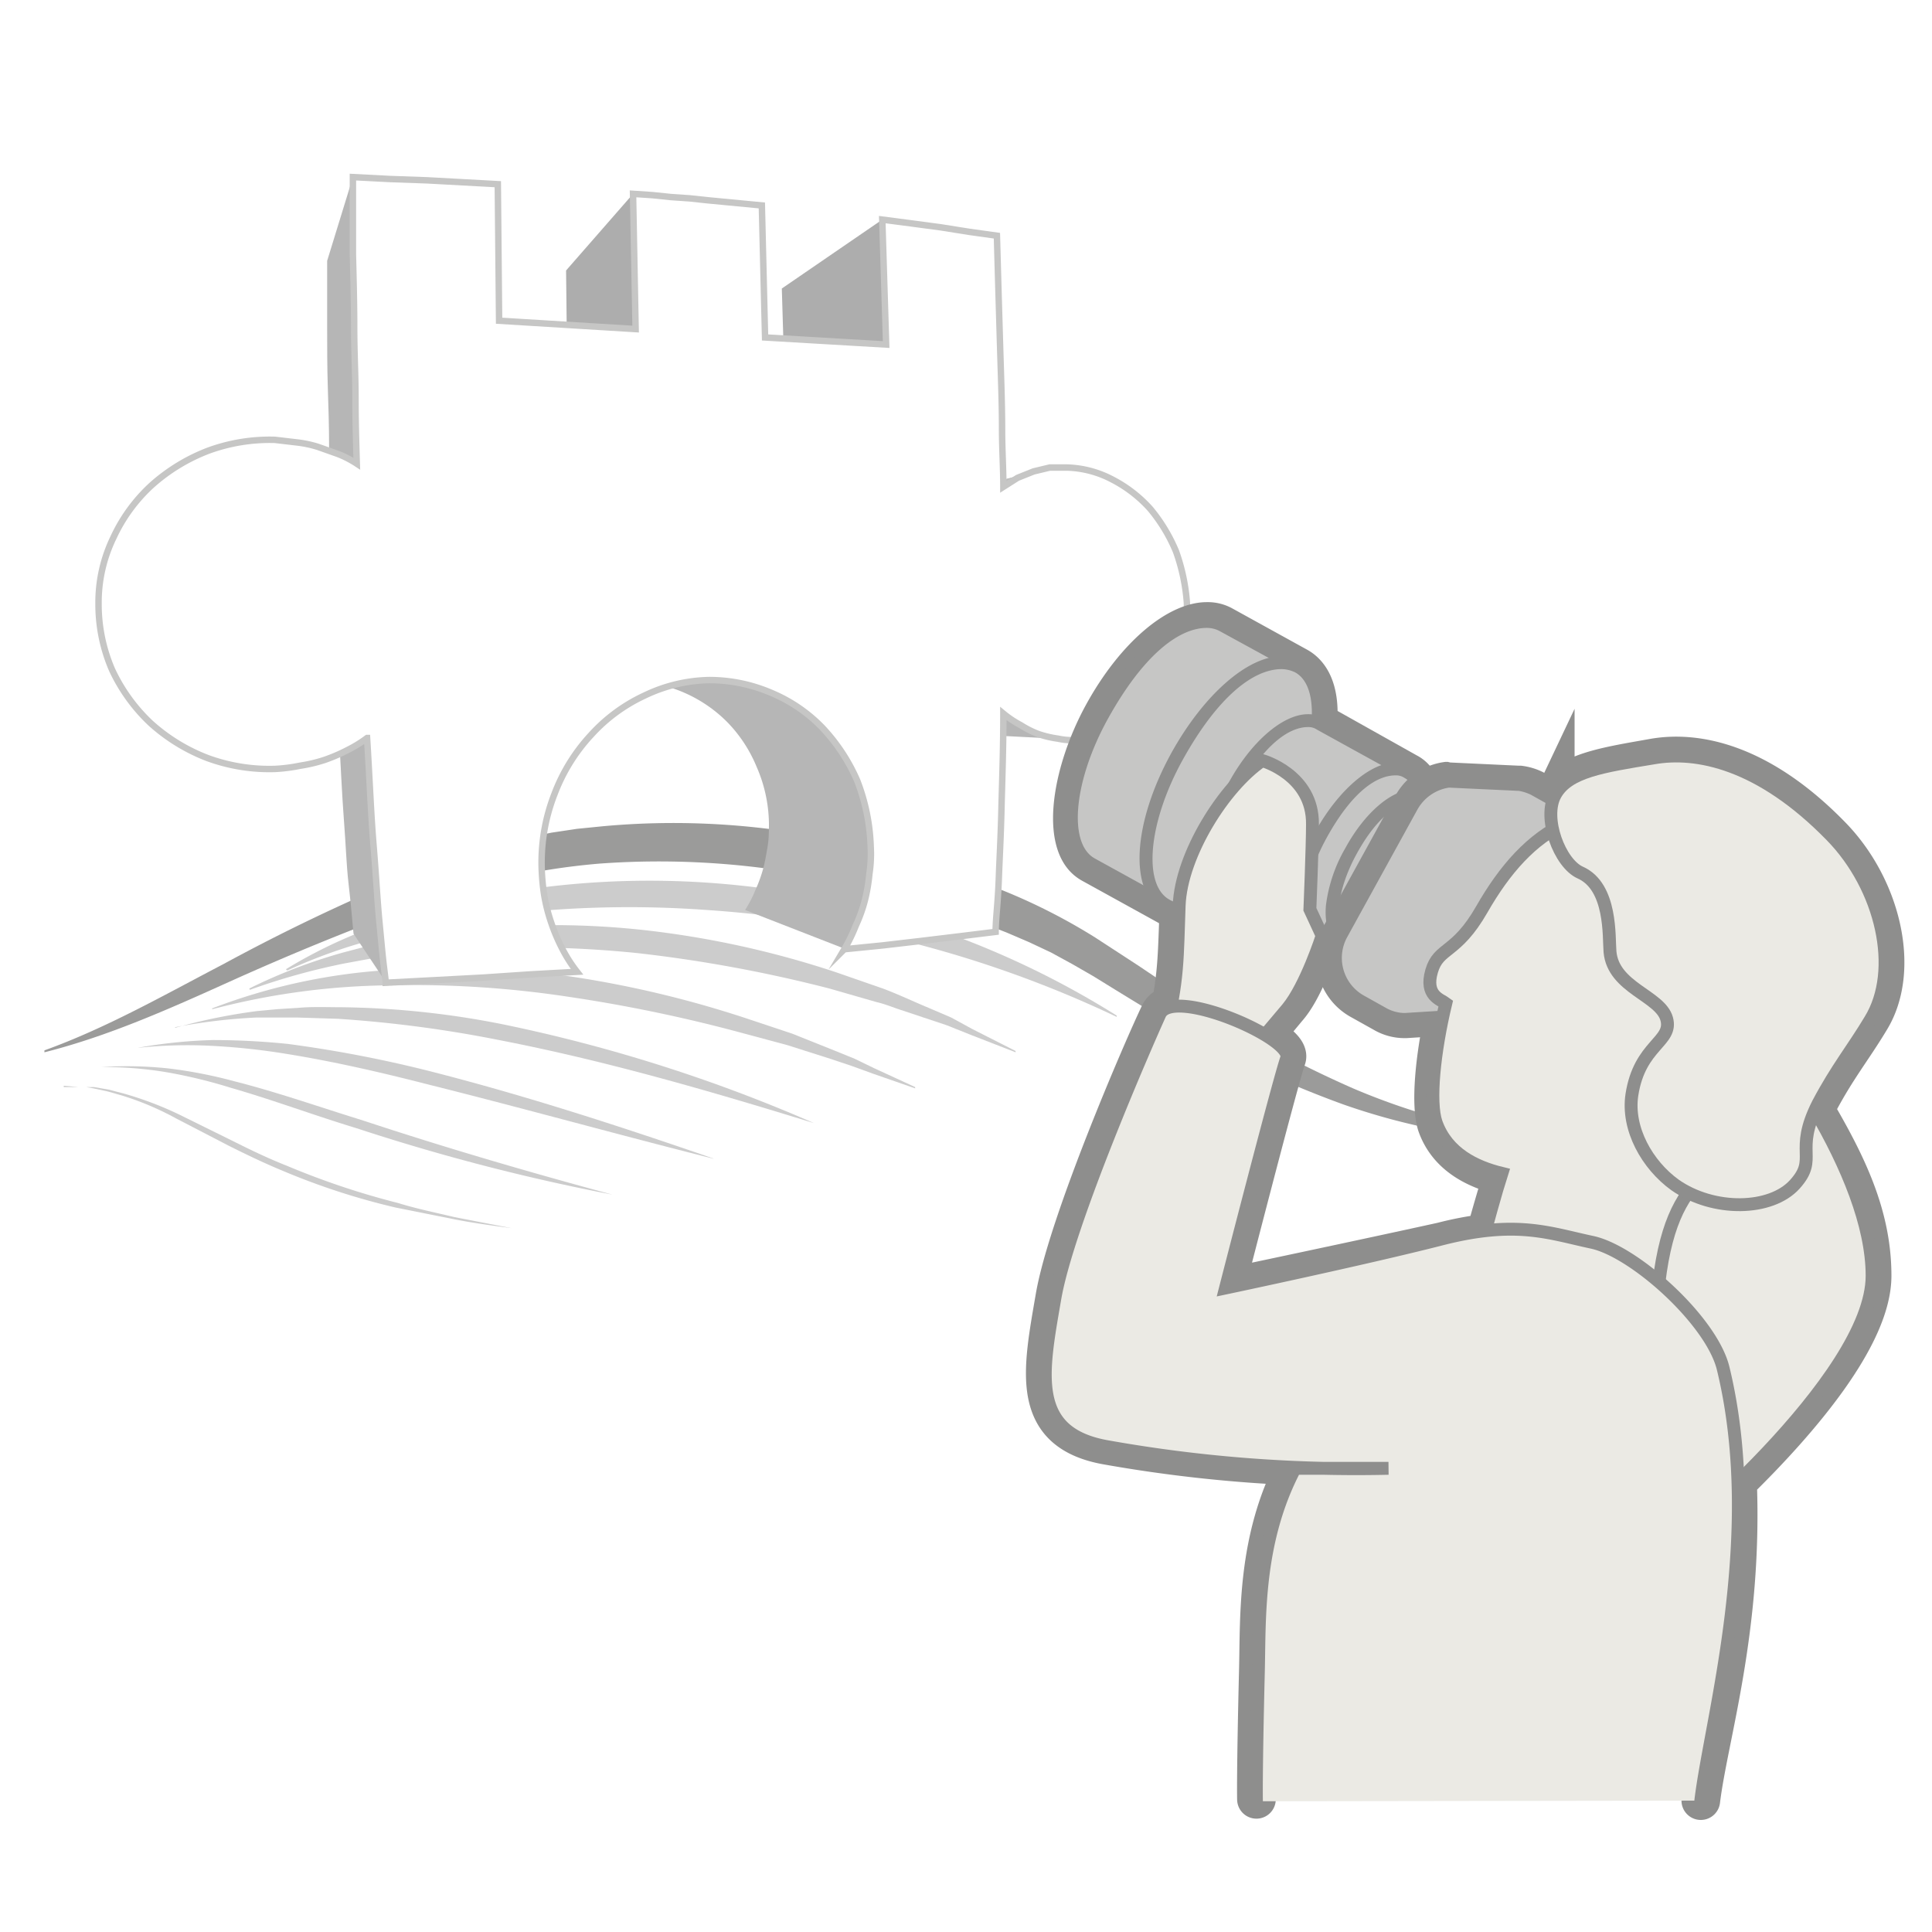 <svg xmlns="http://www.w3.org/2000/svg" xmlns:xlink="http://www.w3.org/1999/xlink" viewBox="0 0 300 300"><defs><filter id="a" name="dropshadow"><feGaussianBlur stdDeviation="5" in="SourceAlpha"/><feOffset dx="2" dy="2"/><feComponentTransfer><feFuncA slope="0.3" type="linear"/></feComponentTransfer><feMerge><feMergeNode/><feMergeNode in="SourceGraphic"/></feMerge></filter><clipPath id="b"><path d="M140.5,76l1.6-.5.8-.2,1.7-.4,1.8-.5.9-.2,1.8-.5,1.9-.5,1-.3,2-.5,2-.5,1-.3,2.2-.6-1.4.5a3.5,3.5,0,0,0-1.4.6l-1.3.7a5.7,5.7,0,0,0-1.3.8l-18.1,4.6,1.1-.7,1.2-.6,1.2-.5Z" fill="none"/></clipPath><clipPath id="c"><path d="M164,112.8l-19.5-1-2.4-.3-2.4-.7-2.1-1.1-2.1-1.4,18.3.4a12.5,12.5,0,0,0,2.4,1.6,14.1,14.1,0,0,0,2.4,1.3,13.8,13.8,0,0,0,2.7.8A12.6,12.6,0,0,0,164,112.8Z" fill="none"/></clipPath><clipPath id="d"><path d="M129.1,145.3l-15.4-6a18.2,18.2,0,0,0,1.6-3.1,21.9,21.9,0,0,0,1.2-3.3c.3-1.1.5-2.3.7-3.5s.2-2.4.2-3.6a22.6,22.6,0,0,0-1.9-8.7,21.8,21.8,0,0,0-4.6-7,21.5,21.5,0,0,0-6.8-4.6,19.7,19.7,0,0,0-8.4-1.6l12.4-.4a24.4,24.4,0,0,1,9.7,2,23.7,23.7,0,0,1,7.9,5.4,28.5,28.5,0,0,1,5.4,8.2,30.9,30.9,0,0,1,2.1,10.2,20.3,20.3,0,0,1-.2,4.3,27,27,0,0,1-.7,4.1,22.4,22.4,0,0,1-1.4,3.9A25.3,25.3,0,0,1,129.1,145.3Z" fill="none"/></clipPath><clipPath id="e"><path d="M53.4,70l-4.2,5.8c0-2.8-.1-5.6-.1-8.6s-.1-6-.2-9.1-.1-6.3-.1-9.6v-10l4-13v12c.1,3.9.1,7.7.2,11.4s.1,7.3.2,10.8S53.3,66.6,53.4,70Z" fill="none"/></clipPath><clipPath id="f"><path d="M57.9,150.5l-5-7.5c0-.1-.1-.8-.2-2.1s-.3-3.3-.6-5.9-.4-5.8-.7-9.7-.5-8.6-.8-13.9l4.4,1.1c.4,6.4.7,11.9,1,16.6s.7,8.6.9,11.8.5,5.4.7,7S57.9,150.3,57.9,150.5Z" fill="none"/></clipPath></defs><path d="M239.8,176.8a84.1,84.1,0,0,1-15.8-1.2,102.8,102.8,0,0,1-15.4-4.1,164.4,164.4,0,0,1-28.7-13.7l-6.7-4.1-3.4-2.1-3.3-1.9-3.3-1.8-3.4-1.6-3.5-1.5-3.6-1.4a143.6,143.6,0,0,0-29.4-7.9,127.5,127.5,0,0,0-30.2-1.4,105.9,105.9,0,0,0-14.8,2.3l-1.8.4-1.8.5-3.6,1.1-1.8.6-1.8.6-3.6,1.3c-9.6,3.5-19.1,7.4-28.4,11.6s-18.7,8.4-28.6,10.9v-.3c9.7-3.5,18.6-8.6,27.8-13.4a304.5,304.5,0,0,1,28.2-13.5c2.4-1,4.7-2,7.3-2.8a51.5,51.5,0,0,1,7.6-2.4l3.9-1,1-.3h1l1.9-.4,4-.6,4-.4a120.1,120.1,0,0,1,31.7,1.3l2,.3,1.9.4,3.9.8,7.7,2c2.5.7,5.1,1.5,7.6,2.4l7.4,2.8a91.8,91.8,0,0,1,14.3,7.3l6.6,4.3,6.4,4.3a177.1,177.1,0,0,0,27,14.8,104.7,104.7,0,0,0,14.6,5,87.2,87.2,0,0,0,15.3,2.5Z" fill="#9b9b9a"/><path d="M44.4,150.5a75.2,75.2,0,0,1,15.5-7.2A134.8,134.8,0,0,1,76.5,139a133,133,0,0,1,33.9-1.9,137.1,137.1,0,0,1,63,20.6v.2a175.2,175.2,0,0,0-63.7-16.6,165.6,165.6,0,0,0-33,.9,151,151,0,0,0-16.3,3.1,81.9,81.9,0,0,0-15.8,5.4Z" fill="#ccc"/><path d="M38.7,153.5a83.1,83.1,0,0,1,14.6-5.6l3.8-1,3.8-.8c2.6-.6,5.2-.9,7.8-1.3a129.5,129.5,0,0,1,31.1-.4,145.6,145.6,0,0,1,30.1,6.6l7.2,2.5c2.4.9,4.7,2,7.1,3l3.5,1.5,3.3,1.8,6.7,3.4v.2l-7.2-2.8-3.5-1.4-3.6-1.2-3.6-1.2c-1.2-.4-2.4-.9-3.7-1.2l-7.3-2.1A216.9,216.9,0,0,0,99,148a171.5,171.5,0,0,0-30.4-.4c-2.5.3-5,.4-7.5.8l-3.8.5-3.8.7a103,103,0,0,0-14.7,4.1Z" fill="#ccc"/><path d="M32.9,156.6a92.2,92.2,0,0,1,27.9-6,133.6,133.6,0,0,1,28.3,1.1,164.7,164.7,0,0,1,27.3,6.6l6.6,2.2,6.5,2.6,3.2,1.3,3.1,1.5,6.3,2.9v.2l-6.6-2.3-3.3-1.2-3.3-1.1-6.6-2.1-6.7-1.8a234.9,234.9,0,0,0-27.2-5.7A160.5,160.5,0,0,0,60.6,153,111.9,111.9,0,0,0,33,156.7Z" fill="#ccc"/><path d="M27.2,159.6A89.3,89.3,0,0,1,39.9,157l3.2-.3,3.2-.2c2.2-.2,4.3-.1,6.5-.1a135.4,135.4,0,0,1,25.5,2.7,243,243,0,0,1,48.1,15.3h0c-16.2-5-32.4-9.7-48.9-12.9a192.3,192.3,0,0,0-25-3.3l-6.4-.2H39.8a90.2,90.2,0,0,0-12.6,1.5Z" fill="#ccc"/><path d="M21.4,162.7A77.4,77.4,0,0,1,33,161.5a114.6,114.6,0,0,1,11.7.6,193.5,193.5,0,0,1,22.7,4.4c14.8,3.8,29.2,8.5,43.4,13.4h-.1c-14.7-3.7-29.4-7.8-44.2-11.5-7.4-1.9-14.8-3.6-22.3-4.8a105.5,105.5,0,0,0-11.3-1.2,72.4,72.4,0,0,0-11.4.3Z" fill="#ccc"/><path d="M15.7,165.7a60,60,0,0,1,10.4.2,72.1,72.1,0,0,1,10.3,2c6.7,1.7,13.2,4,19.7,6,13,4.3,26,8.1,39,11.6h0a321.5,321.5,0,0,1-39.7-10.3c-6.6-2-13-4.4-19.6-6.3a79.4,79.4,0,0,0-9.9-2.4,58.4,58.4,0,0,0-10.2-.8Z" fill="#ccc"/><path d="M9.9,168.8h4.7l2.3.4,2.3.6a53.7,53.7,0,0,1,8.7,3.3l8.3,4.1c2.8,1.4,5.5,2.7,8.3,3.8a121.2,121.2,0,0,0,17.3,5.8c2.9.9,5.9,1.5,8.8,2.2l8.8,1.7h0c-3-.4-6-.8-9-1.4l-9-1.8a108.4,108.4,0,0,1-17.5-5.7c-2.9-1.2-5.6-2.5-8.4-3.9l-8.1-4.2a45.2,45.2,0,0,0-8.5-3.6l-2.1-.6-2.3-.5-1.1-.2H12.2l-2.3-.2Z" fill="#ccc"/><g filter="url(#a)"><g style="isolation:isolate"><g style="isolation:isolate"><g clip-path="url(#b)"><g style="isolation:isolate"><path d="M153.8,73.6l-18.1,4.6.8-.5.8-.5.9-.4.9-.4,18.5-4.9-1,.4-1,.5-.9.6-.9.6" fill="#b6b6b6"/><path d="M157.6,71.5l-18.5,4.9h1.4l18.7-5h-.8l-.4.2h-.4" fill="#bebebe"/></g></g></g><g style="isolation:isolate"><g clip-path="url(#c)"><g style="isolation:isolate"><path d="M164,112.8l-19.5-1-2.4-.3-2.4-.7-2.1-1.1-2.1-1.4,18.3.4a12.5,12.5,0,0,0,2.4,1.6,14.1,14.1,0,0,0,2.4,1.3,13.8,13.8,0,0,0,2.7.8,12.6,12.6,0,0,0,2.7.4" fill="#b6b6b6"/></g></g></g><polygon points="135.6 51.5 119.9 59.5 119.4 42.8 135 32.1 135.6 51.5" fill="#adadad"/><polygon points="96.7 49.1 86.1 57.8 85.9 40 96.3 28.1 96.7 49.1" fill="#adadad"/><g style="isolation:isolate"><g clip-path="url(#d)"><g style="isolation:isolate"><path d="M129.1,145.3l-15.4-6a18.2,18.2,0,0,0,1.6-3.1,21.9,21.9,0,0,0,1.2-3.3c.3-1.1.5-2.3.7-3.5s.2-2.4.2-3.6a22.6,22.6,0,0,0-1.9-8.7,21.8,21.8,0,0,0-4.6-7,21.5,21.5,0,0,0-6.8-4.6,19.7,19.7,0,0,0-8.4-1.6l12.4-.4a24.4,24.4,0,0,1,9.7,2,23.7,23.7,0,0,1,7.9,5.4,28.5,28.5,0,0,1,5.4,8.2,30.9,30.9,0,0,1,2.1,10.2,20.3,20.3,0,0,1-.2,4.3,27,27,0,0,1-.7,4.1,22.4,22.4,0,0,1-1.4,3.9,25.3,25.3,0,0,1-1.8,3.7" fill="#b6b6b6"/></g></g></g><g style="isolation:isolate"><g clip-path="url(#e)"><g style="isolation:isolate"><path d="M53.4,70l-4.2,5.8c0-2.8-.1-5.6-.1-8.6s-.1-6-.2-9.1-.1-6.3-.1-9.6v-10l4-13v12c.1,3.9.1,7.7.2,11.4s.1,7.3.2,10.8.1,6.9.2,10.3" fill="#b6b6b6"/></g></g></g><g style="isolation:isolate"><g clip-path="url(#f)"><g style="isolation:isolate"><path d="M57.9,150.5l-5-7.5c0-.1-.1-.8-.2-2.1s-.3-3.3-.6-5.9-.4-5.8-.7-9.7-.5-8.6-.8-13.9l4.4,1.1c.4,6.4.7,11.9,1,16.6s.7,8.6.9,11.8.5,5.4.7,7,.3,2.4.3,2.6" fill="#b6b6b6"/></g></g></g><path d="M107.9,29.1l2.1.2,2.1.2,2.1.2,2.1.2.5,20.5,18.8,1.1L135,32.1l4.6.6,4.5.6,4.4.7,4.3.6c.1,3.6.2,7.2.3,10.6s.2,6.8.3,10,.2,6.4.2,9.5.2,6,.2,8.9l2.2-1.4,2.5-1,2.5-.6h2.7a16,16,0,0,1,7.1,1.9,20.6,20.6,0,0,1,5.8,4.5,25.8,25.8,0,0,1,4,6.6,30,30,0,0,1,1.7,8,26.5,26.5,0,0,1-1,8.1,22,22,0,0,1-3.5,6.6,16.1,16.1,0,0,1-5.4,4.7,15.3,15.3,0,0,1-7,1.9,10.6,10.6,0,0,1-3.1-.2,16.3,16.3,0,0,1-3-.7,14.7,14.7,0,0,1-2.8-1.4,15.9,15.9,0,0,1-2.7-1.8c0,5.8-.2,10.8-.3,15s-.3,7.7-.4,10.5-.3,4.8-.4,6.2-.1,2.1-.1,2.2l-5.7.7-5.8.7-6,.7-6,.6a25.3,25.3,0,0,0,1.8-3.7,22.4,22.4,0,0,0,1.4-3.9,27,27,0,0,0,.7-4.1,20.3,20.3,0,0,0,.2-4.3,30.9,30.9,0,0,0-2.1-10.2,28.5,28.5,0,0,0-5.4-8.2,23.7,23.7,0,0,0-7.9-5.4,24.4,24.4,0,0,0-9.7-2,24.1,24.1,0,0,0-10,2.4,25.9,25.9,0,0,0-8.3,6.1,28,28,0,0,0-5.7,9.2,29.2,29.2,0,0,0-2,11.1,34.2,34.2,0,0,0,.4,4.6,27,27,0,0,0,1.1,4.3,28.3,28.3,0,0,0,1.7,4,22.1,22.1,0,0,0,2.3,3.6l-7.2.4-7.4.5-7.5.4-7.6.4c0-.2-.1-1-.3-2.6s-.4-3.9-.7-7-.5-7-.9-11.8-.6-10.2-1-16.6a19.8,19.8,0,0,1-3.1,1.9,26.3,26.3,0,0,1-3.5,1.5,23.4,23.4,0,0,1-3.8.9,26,26,0,0,1-3.9.5,27.9,27.9,0,0,1-10.5-1.7,28.2,28.2,0,0,1-8.8-5.4,27.1,27.1,0,0,1-6-8.3,25.6,25.6,0,0,1-2.1-10.3,23.1,23.1,0,0,1,2.3-10.2,25.6,25.6,0,0,1,6-8.2A28.4,28.4,0,0,1,30.3,68a27.7,27.7,0,0,1,10.4-1.7l3.4.4a17.6,17.6,0,0,1,3.3.7l3.1,1.1A15.9,15.9,0,0,1,53.4,70c-.1-3.4-.2-6.8-.2-10.3S53,52.6,53,48.9s-.1-7.5-.2-11.4v-12l5.8.3,5.7.2,5.5.3,5.5.3.2,21.2,21.2,1.3-.4-21,3,.2,2.9.3,2.9.2Z" fill="#fff" stroke="#c6c6c5" stroke-miterlimit="10"/></g></g><path d="M264.1,279.6c1.2-9.9,6.6-26.5,5.7-49.5,9.7-9.5,20.9-22.6,20.9-32s-3.9-17.3-8.8-25.7a10.4,10.4,0,0,0,.4-1c2.9-5.5,5.4-8.5,8.1-13,4.8-7.8,1.8-20.6-6-28.6-11.1-11.4-21-13.3-27.7-12.1s-13.2,2.1-15.2,5.7a13.4,13.4,0,0,0-.7,1.8l-3.1-1.8a7,7,0,0,0-1.9-.6h-.1l-10.7-.5a6.5,6.5,0,0,0-4.3,2.6l-.4-.2h-.4v-.7a.9.9,0,0,1-.1-.5c0-.1-.1-.2-.1-.3a.4.4,0,0,0-.1-.3,1.4,1.4,0,0,0-.2-.6V122l-.2-.3c0-.1-.1-.1-.1-.2l-.3-.3h-.1l-.5-.3-13.6-7.5-.5-.2h-.5a14.7,14.7,0,0,0,0-4.2h0a3.6,3.6,0,0,0-.2-1h0l-.3-.9c0-.1-.1-.1-.1-.2l-.4-.7v-.2l-.5-.5v-.2l-.7-.5L189.4,98l-.4-.2-.5-.2a6,6,0,0,0-3.2.3c-4.1,1.4-9.3,6.5-13.2,13.6-3,5.4-4.7,10.9-4.7,15.1a8.4,8.4,0,0,0,.2,2.8,4.8,4.8,0,0,0,.8,2.2,4.4,4.4,0,0,0,.8,1.1.1.1,0,0,0,.1.1,1.8,1.8,0,0,0,.7.5l11.6,6.4h0a1.1,1.1,0,0,0,.8.3h.7v.4c-.3,6.5-.2,10.2-1.3,15.7a2.5,2.5,0,0,0-1.7,1.2c-2.6,5.4-14.3,32.5-16.3,44.1s-3.9,20.8,7.9,23a220.2,220.2,0,0,0,31.1,3.3h-1.7c-6,11.4-5.5,23.3-5.7,31.5-.4,16.4-.3,20.2-.3,20.2M190.3,200s8.4-32.7,9.5-35.7c.3-1-1.1-2.3-3.3-3.6l3.4-4.1c2.6-2.9,4.7-9.3,5.3-10.9h2.5l.4-.2h.3l.4-.2h0l.3.2a.2.2,0,0,0,.2.2v.2a6.7,6.7,0,0,0,2.6,9.1l3.4,1.9a6,6,0,0,0,2.9.8l6.1-.4c-1.6,7.2-2.2,14.3-1.2,17.4,1.7,4.8,6.1,6.9,10.2,7.9-.7,2.2-1.7,5.6-2.6,8.9a53.3,53.3,0,0,0-6.8,1.3C212.1,195.4,190.3,200,190.3,200Z" fill="#ebeae4" stroke="#8e8e8d" stroke-linecap="round" stroke-miterlimit="10" stroke-width="6"/><g style="isolation:isolate"><path d="M217.1,151.6a1.9,1.9,0,0,1-1.2-.4l-7.3-4a7,7,0,0,1-2.7.6,4.6,4.6,0,0,1-2.3-.6l-13.4-7.4a12.2,12.2,0,0,1-6.6,2.4,6,6,0,0,1-3-.7L169,135.1c-2.8-1.6-4-5.1-3.5-10.1a38.6,38.6,0,0,1,4.8-14.5c5-9,11.8-15,17.1-15a6.1,6.1,0,0,1,3,.8l11.6,6.4c2.6,1.4,3.9,4.5,3.7,8.9l13.4,7.4a6,6,0,0,1,2.7,4.2l7.3,4c2,1.1,1.3,3.8,1.1,4.7-1,3.9-8.6,19.7-13.1,19.7Z" fill="#c6c6c5"/><path d="M187.4,97.5a4.2,4.2,0,0,1,2,.5l11.7,6.4h0c2.1,1.2,2.9,4.4,2.4,8.6a1.7,1.7,0,0,1,1,.3l13.6,7.5c1.1.6,1.7,2,1.8,3.8l.8.3,7.5,4.1h0c2.3,1.3-8.2,20.6-11.1,20.6h-.2l-7.5-4.1-.6-.5a6.7,6.7,0,0,1-2.8.8,3.7,3.7,0,0,1-1.5-.3l-13.6-7.5c-.3-.1-.5-.4-.7-.6-2.4,1.8-4.7,2.9-6.6,2.9a3.5,3.5,0,0,1-2-.5L170,133.3c-4.2-2.3-3.3-12.1,2.1-21.8s10.9-14,15.3-14m0-4h0c-6.1,0-13.5,6.3-18.8,16s-7.9,23.3-.5,27.3l11.6,6.4a7.6,7.6,0,0,0,3.9,1,12.5,12.5,0,0,0,6.6-2.1l12.4,6.8a6.3,6.3,0,0,0,3.4.8l2.4-.3,6.5,3.6a4.6,4.6,0,0,0,2.2.6c1.9,0,4.4-.7,9.4-9,2-3.4,4.7-8.7,5.6-12.2s-.5-6.1-2-6.9l-6.6-3.6a6.8,6.8,0,0,0-3.5-4.6l-12.3-6.9c-.1-6-2.9-8.5-4.7-9.5l-11.6-6.4a7.9,7.9,0,0,0-4-1Z" fill="#8e8e8d"/></g><path d="M181.6,140.7h-.5l-11.6-6.4c-4.8-2.6-4-12.8,1.7-23.2,4.7-8.5,11.4-14.5,16.2-14.5a5.1,5.1,0,0,1,2.5.6l11.6,6.4a1.3,1.3,0,0,1,.5.6.8.8,0,0,1-.1.8l-19.4,35.3A1.2,1.2,0,0,1,181.6,140.7Z" fill="#c6c6c5"/><path d="M187.4,97.5a4.2,4.2,0,0,1,2,.5l11.7,6.4-19.5,35.3L170,133.3c-4.2-2.3-3.3-12.1,2.1-21.8s10.9-14,15.3-14m0-2c-5.3,0-12.1,6-17.1,15-6.1,11.1-6.6,21.6-1.3,24.6l11.6,6.4,1,.2h.5a1.6,1.6,0,0,0,1.2-.9l19.5-35.3a2,2,0,0,0-.8-2.7l-11.6-6.4a6.1,6.1,0,0,0-3-.8Z" fill="#8e8e8d"/><path d="M183.6,141.2a5.4,5.4,0,0,1-2.5-.6c-2.4-1.3-3.5-4.6-3.1-9.1a40.7,40.7,0,0,1,4.8-14.1c4.7-8.5,11.4-14.5,16.2-14.5a5.1,5.1,0,0,1,2.5.6c2.4,1.4,3.5,4.6,3.1,9.1a36.9,36.9,0,0,1-4.8,14.1C195.1,135.3,188.5,141.2,183.6,141.2Z" fill="#c6c6c5"/><path d="M199,103.9a5,5,0,0,1,2.1.5c4.2,2.3,3.2,12.1-2.1,21.9s-11,13.9-15.4,13.9a3.5,3.5,0,0,1-2-.5c-4.2-2.3-3.3-12.1,2.1-21.8s10.9-14,15.3-14m0-2c-5.3,0-12.1,6-17.1,15-6.1,11.1-6.6,21.6-1.3,24.6a6,6,0,0,0,3,.7c5.3,0,12.2-6,17.1-15,6.1-11,6.7-21.6,1.3-24.5a6.1,6.1,0,0,0-3-.8Z" fill="#8e8e8d"/><path d="M204.5,146.4h-.4l-13.6-7.5c-1.8-1-2.6-3.4-2.3-6.7a28.1,28.1,0,0,1,3.3-9.9c3.4-6.2,8.1-10.3,11.6-10.3a4.1,4.1,0,0,1,1.9.5l13.6,7.5a1,1,0,0,1,.5.6,1.7,1.7,0,0,1-.1.7l-13.6,24.7a1,1,0,0,1-.6.5Z" fill="#c6c6c5"/><path d="M203.1,112.9a2.3,2.3,0,0,1,1.4.4l13.6,7.5-13.6,24.6-13.6-7.5c-2.9-1.6-2.2-8.4,1.5-15.2s7.6-9.8,10.7-9.8m0-2c-3.9,0-8.9,4.3-12.4,10.8s-5.4,15.4-.7,18l13.6,7.5.9.2a2.2,2.2,0,0,0,1.8-1l13.6-24.7a2.1,2.1,0,0,0-.8-2.7l-13.6-7.5a4.8,4.8,0,0,0-2.4-.6Z" fill="#8e8e8d"/><path d="M206,146.8a3.8,3.8,0,0,1-1.9-.5c-3.6-2-3.1-9.1,1-16.6s8-10.3,11.6-10.3a4.1,4.1,0,0,1,1.9.5c3.5,1.9,3.1,9.1-1.1,16.6S209.5,146.8,206,146.8Z" fill="#c6c6c5"/><path d="M216.7,120.4a2.3,2.3,0,0,1,1.4.4c3,1.6,2.3,8.4-1.4,15.2s-7.7,9.8-10.7,9.8a3.7,3.7,0,0,1-1.5-.4c-2.9-1.6-2.3-8.4,1.5-15.3s7.6-9.7,10.7-9.7m0-2h0c-3.9,0-8.9,4.3-12.5,10.8s-5.3,15.4-.6,18a4.8,4.8,0,0,0,2.4.6c3.9,0,8.9-4.4,12.4-10.8s5.3-15.4.7-18a4.8,4.8,0,0,0-2.4-.6Z" fill="#8e8e8d"/><path d="M216.9,150.5h-.5l-7.5-4.1c-1.5-.9-2.2-2.9-2-5.7a25.2,25.2,0,0,1,2.8-8.4c2.9-5.1,6.8-8.6,9.8-8.6a3.3,3.3,0,0,1,1.7.4l7.4,4.1a1,1,0,0,1,.4,1.4L217.7,150a1,1,0,0,1-.6.5Z" fill="#c6c6c5"/><path d="M219.5,124.6a2.7,2.7,0,0,1,1.2.3l7.5,4.1-11.3,20.5-7.5-4.1c-2.4-1.4-1.9-7,1.2-12.7s6.4-8.1,8.9-8.1m0-2c-3.4,0-7.6,3.6-10.6,9.1a23.6,23.6,0,0,0-3,8.8c-.4,4.3,1.4,6,2.5,6.6l7.5,4.1a1.7,1.7,0,0,0,1,.3h.5a1.9,1.9,0,0,0,1.2-.9L229.9,130a2.1,2.1,0,0,0-.8-2.8l-7.4-4.1a5.4,5.4,0,0,0-2.2-.5Z" fill="#8e8e8d"/><path d="M218,150.8a4.2,4.2,0,0,1-1.6-.4c-3-1.7-2.7-7.7.8-14.1s6.8-8.6,9.8-8.6a2.9,2.9,0,0,1,1.6.4c1.6.9,2.3,2.9,2,5.7a21.9,21.9,0,0,1-2.8,8.4C225,147.3,221.1,150.8,218,150.8Z" fill="#c6c6c5"/><path d="M227,128.7l1.2.3c2.4,1.3,1.9,7-1.3,12.7s-6.3,8.1-8.9,8.1a2,2,0,0,1-1.1-.3c-2.5-1.4-1.9-7,1.2-12.7s6.3-8.1,8.9-8.1m0-2h0c-3.4,0-7.6,3.6-10.7,9.1s-4.5,13.2-.4,15.4a3.9,3.9,0,0,0,2.1.6c3.5,0,7.6-3.6,10.7-9.1a23.3,23.3,0,0,0,2.9-8.8c.4-4.4-1.4-6-2.5-6.7a4.6,4.6,0,0,0-2.1-.5Z" fill="#8e8e8d"/><g style="isolation:isolate"><path d="M218.1,159.3a8.7,8.7,0,0,1-3.9-1l-3.4-1.9a8.7,8.7,0,0,1-3.4-11.8l11-19.9a8.5,8.5,0,0,1,6.3-4.4h.2l10.9.5h.1a6.1,6.1,0,0,1,2.7.8l5.3,2.9a7.2,7.2,0,0,1,2.8,9.7L235.3,155a7.5,7.5,0,0,1-5,3.5h-.9l-11.2.7Z" fill="#c6c6c5"/><path d="M225,122.3l10.7.5h.1a7,7,0,0,1,1.9.6l5.2,2.9a5.1,5.1,0,0,1,2,7L233.5,154a5.3,5.3,0,0,1-3.6,2.6h-.6l-11.2.7a6,6,0,0,1-2.9-.8l-3.4-1.9a6.7,6.7,0,0,1-2.6-9.1l10.9-19.8a6.8,6.8,0,0,1,4.9-3.4m-.2-4h-.3a10.2,10.2,0,0,0-7.9,5.4l-10.9,19.8a10.6,10.6,0,0,0-.9,8.2,10.4,10.4,0,0,0,5.1,6.3l3.4,1.9a9.5,9.5,0,0,0,4.7,1.3h.4l11.1-.7h1.1a9,9,0,0,0,6.4-4.6l11.4-20.7a8.8,8.8,0,0,0,.8-6.9,9,9,0,0,0-4.4-5.5l-5.2-2.9a10.2,10.2,0,0,0-3.4-1h-.3l-10.7-.5Z" fill="#8e8e8d"/></g><path d="M256,242c3-1.5,34.7-28.1,34.7-43.9s-15.7-37.3-23.8-46c-4.9-5.4-10.1-12.3-19.5-15.5-3.8-1.4-14,9.5-13.9,17.4.2,13.2,19.3,17.6,19.8,30.8.2,7.3-5.3,13.3-9.3,16.8" fill="#ebeae4" stroke="#8e8e8d" stroke-linecap="round" stroke-miterlimit="10" stroke-width="2"/><path d="M196,118.1c-5.9,4-12.6,14.6-12.9,22.5s-.1,11.8-2.3,20c-1,3.7,9.4,7.3,9.4,7.3s6.8-7.8,9.7-11.3,5.4-11.3,5.4-11.3l-1.9-4.1s.4-9.8.4-13.2C203.9,120.3,196,118.1,196,118.1Z" fill="#ebeae4" stroke="#8e8e8d" stroke-linecap="round" stroke-miterlimit="10" stroke-width="2"/><path d="M264.1,128.1c-17.3-6-26.9.7-34,13.1-4,7-6.7,5.8-7.8,9.6s1.4,4.4,2.2,5c-1.8,7.5-2.6,15.3-1.5,18.5,1.7,4.8,6.1,6.9,10.2,7.9-1.8,5.6-5.4,19.7-5.4,19.7s29.1,8.6,29.3,3.6c1.1-25,9.5-21.7,15.8-31.7C282,159.5,285.9,135.7,264.1,128.1Z" fill="#ebeae4" stroke="#8e8e8d" stroke-linecap="round" stroke-miterlimit="10" stroke-width="2"/><path d="M256.7,117.7c-7.9,1.3-13.2,2.1-15.2,5.7s.7,10.7,3.9,12.1c4.9,2.2,4.4,10,4.6,12.3.5,5.6,7.8,6.8,8.8,10.4s-4.2,4-5.4,11.8c-.8,5.3,2.4,10.9,6.7,14,6,4.2,14.9,4,18.6-.1s-.2-5,3.6-12.5c2.9-5.5,5.4-8.5,8.1-13,4.8-7.8,1.8-20.6-6-28.6C273.3,118.4,263.4,116.5,256.7,117.7Z" fill="#ebeae4" stroke="#8e8e8d" stroke-linecap="round" stroke-miterlimit="10" stroke-width="2"/><path d="M264.1,279.6c1.5-12.6,9.8-40.9,3.5-67-1.7-7.4-13.8-18.3-20.4-19.7s-11.7-3.5-23.4-.5-33.5,7.6-33.5,7.6,8.4-32.7,9.5-35.7-17.7-11.2-19.7-6.8-14.3,32.5-16.3,44.1-3.9,20.8,7.9,23a219.8,219.8,0,0,0,43.9,3.4H201.1c-6,11.4-5.5,23.3-5.7,31.5-.4,16.4-.3,20.2-.3,20.2" fill="#ebeae4" stroke="#8e8e8d" stroke-linecap="round" stroke-miterlimit="10" stroke-width="2"/></svg>